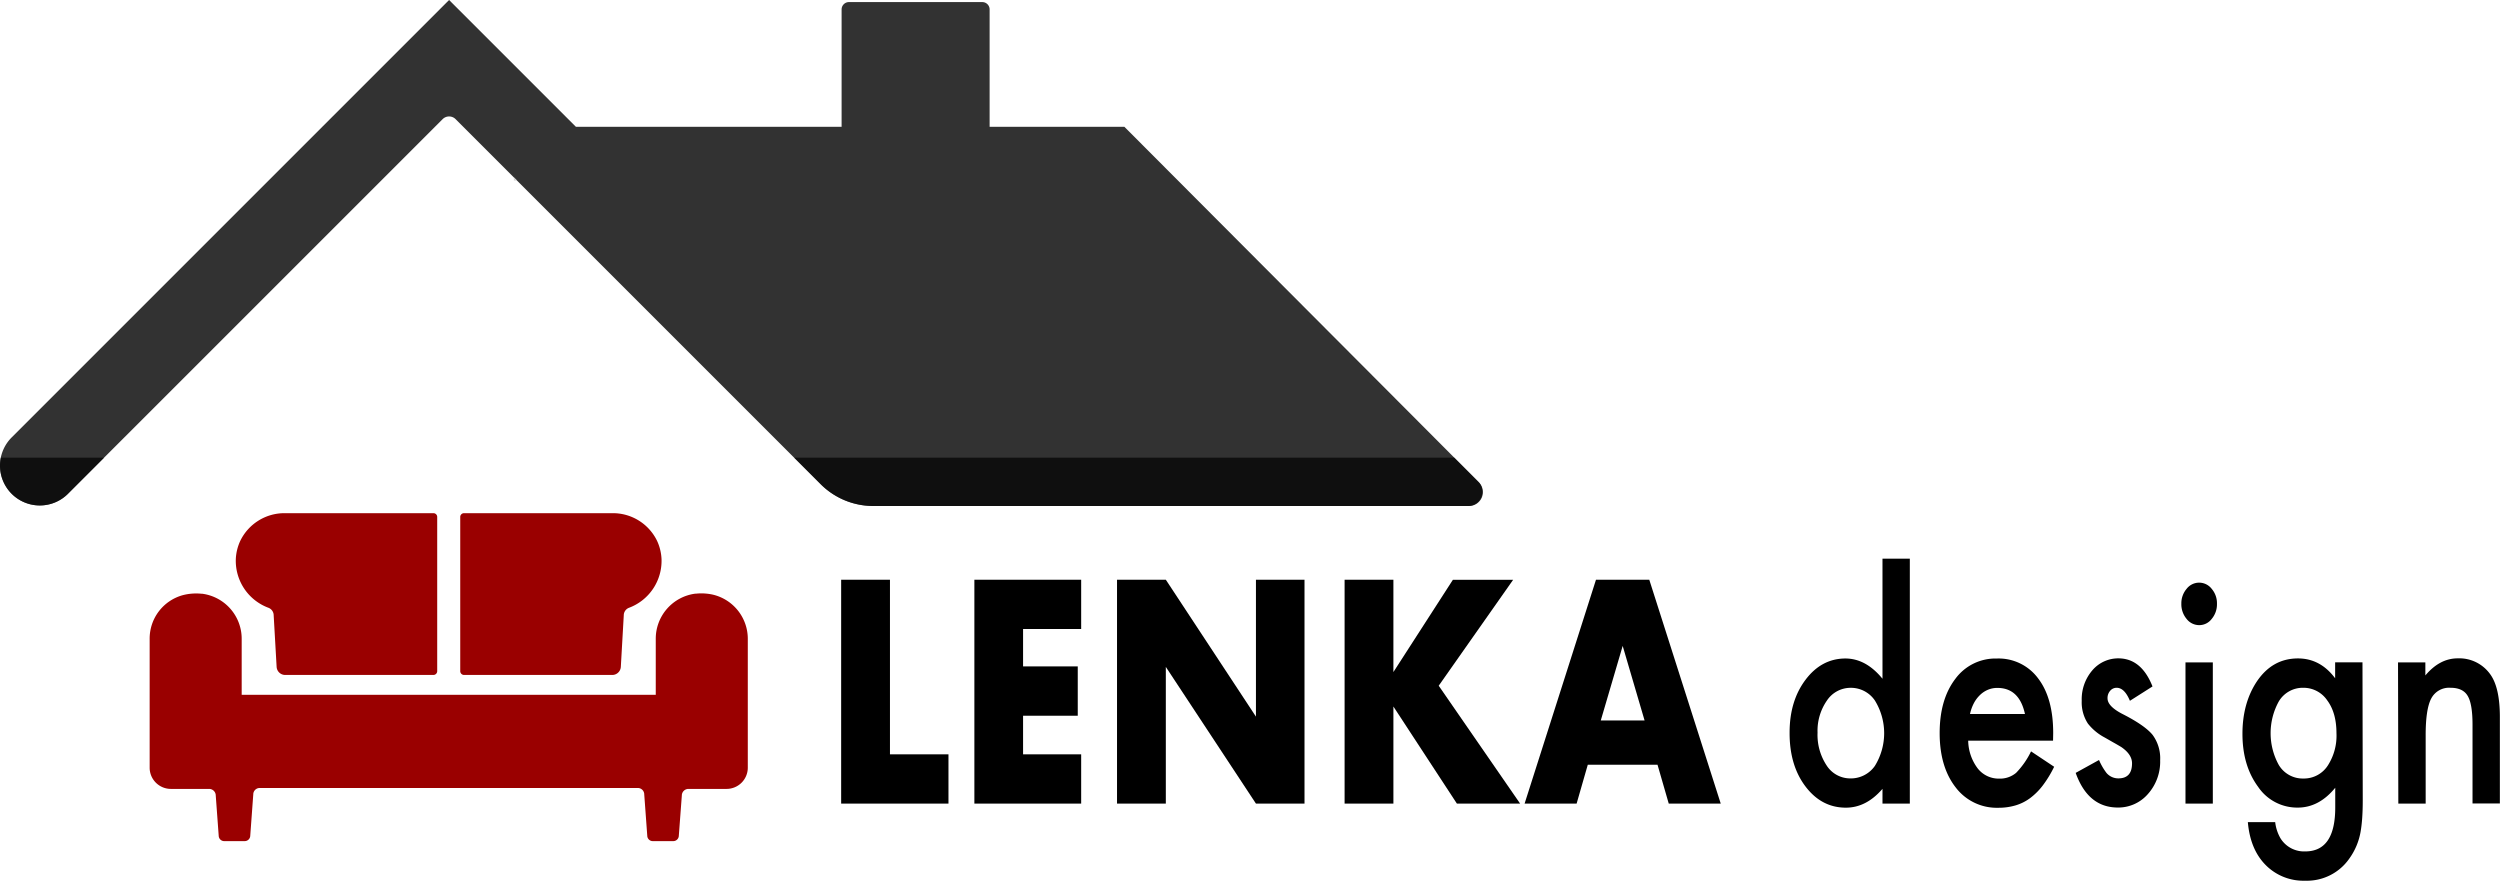 <svg xmlns="http://www.w3.org/2000/svg" viewBox="0 0 731.52 257.72"><defs><style>.cls-1{fill:#9a0000;}.cls-2{fill:#323232;}.cls-3{fill:#d6d6d6;}.cls-4{opacity:0.7;}</style></defs><g id="Vrstva_2" data-name="Vrstva 2"><g id="Vrstva_1-2" data-name="Vrstva 1"><path class="cls-1" d="M127.93,151.27v45.11a1.12,1.12,0,0,1-1.12,1.12H83.46a2.52,2.52,0,0,1-2.52-2.38l-.86-15.06a2.37,2.37,0,0,0-1.56-2.23A14.66,14.66,0,0,1,69,163.62a14.11,14.11,0,0,1,1.32-5.39,14.36,14.36,0,0,1,13.11-8.07h43.35A1.1,1.1,0,0,1,127.93,151.27Z"/><path class="cls-1" d="M208.81,174.05a15.43,15.43,0,0,0-5.15-.34l-.21,0a13.29,13.29,0,0,0-11.57,13.32v16.28H70.72V187.05a13.29,13.29,0,0,0-11.57-13.32l-.21,0a15.67,15.67,0,0,0-5.38.4A13.18,13.18,0,0,0,43.79,187v37.66A6.21,6.21,0,0,0,50,230.84H61.19a1.94,1.94,0,0,1,1.94,1.94L64,244.63a1.61,1.61,0,0,0,1.61,1.49h6a1.62,1.62,0,0,0,1.61-1.49l.89-12.18A1.88,1.88,0,0,1,76,230.57H186.63a1.88,1.88,0,0,1,1.88,1.88l.89,12.18a1.61,1.61,0,0,0,1.61,1.49h6a1.62,1.62,0,0,0,1.61-1.49l.89-11.85a1.94,1.94,0,0,1,1.94-1.94H212.6a6.21,6.21,0,0,0,6.21-6.21V187A13.28,13.28,0,0,0,208.81,174.05Z"/><path class="cls-1" d="M134.67,151.27v45.11a1.12,1.12,0,0,0,1.12,1.12h43.35a2.52,2.52,0,0,0,2.52-2.38l.86-15.06a2.37,2.37,0,0,1,1.56-2.23,14.66,14.66,0,0,0,9.49-14.21,14.11,14.11,0,0,0-1.32-5.39,14.36,14.36,0,0,0-13.11-8.07H135.79A1.1,1.1,0,0,0,134.67,151.27Z"/><path class="cls-2" d="M429.81,148.06H255.59a21.94,21.94,0,0,1-15.49-6.41L133.32,34.87a2.68,2.68,0,0,0-3.81,0L19.89,144.48a11.64,11.64,0,0,1-18.17-2.15h0A11.65,11.65,0,0,1,3.41,128l128-128h0l37.1,37.1h77.75V2.76A2.15,2.15,0,0,1,248.42.61h39a2.15,2.15,0,0,1,2.15,2.15V37.1H329l103.7,104A4.07,4.07,0,0,1,429.81,148.06Z"/><polygon class="cls-3" points="150.36 51.9 151.28 52.82 150.36 52.82 150.36 51.9"/><path d="M260.41,169.63v51.09h17.12v14.42h-31.4V169.63Z"/><path d="M316.36,184.05h-17V195h16v14.43h-16v11.29h17v14.42H285.11V169.63h31.25Z"/><path d="M326.85,235.14V169.63h14.28l26.37,40.06V169.63h14.21v65.51H367.5l-26.37-40v40Z"/><path d="M407.72,196.65l17.41-27h17.63l-21.78,31,23.82,34.49H426.3l-18.58-28.41v28.41H393.44V169.63h14.28Z"/><path d="M485,223.76h-20.4l-3.27,11.38H446.11L467,169.63h15.59l20.91,65.51H488.29Zm-3.78-12.94L474.81,189l-6.41,21.81Z"/><path d="M550.83,163.48h8v71.66h-8v-4.32q-4.74,5.51-10.71,5.51-7.11,0-11.81-6.19t-4.66-15.78q0-9.26,4.66-15.45t11.63-6.23c4.06,0,7.68,2,10.89,5.93Zm-19,50.88A16.24,16.24,0,0,0,534.5,224a8.21,8.21,0,0,0,6.9,3.77,8.58,8.58,0,0,0,7.19-3.64,18.21,18.21,0,0,0,0-19.18,8.48,8.48,0,0,0-7.12-3.69,8.31,8.31,0,0,0-6.9,3.73A15.46,15.46,0,0,0,531.83,214.36Z"/><path d="M600.74,216.73H575.91a13.86,13.86,0,0,0,2.77,8.1,7.79,7.79,0,0,0,6.3,3,7.31,7.31,0,0,0,4.95-1.69,23.77,23.77,0,0,0,4.37-6.28l6.76,4.5a32.72,32.72,0,0,1-3.31,5.45,18.8,18.8,0,0,1-3.73,3.73,13.69,13.69,0,0,1-4.31,2.14,17.44,17.44,0,0,1-5,.68,15.08,15.08,0,0,1-12.45-5.94q-4.69-6-4.7-15.86t4.55-15.87a14.58,14.58,0,0,1,12.17-6,14.38,14.38,0,0,1,12.09,5.81q4.41,5.76,4.41,16Zm-8.22-7.81q-1.66-7.63-8.07-7.63a6.93,6.93,0,0,0-2.74.53,7.35,7.35,0,0,0-2.33,1.53,9.32,9.32,0,0,0-1.8,2.39,12.44,12.44,0,0,0-1.14,3.18Z"/><path d="M629.84,200.86l-6.61,4.2q-1.58-3.81-3.88-3.81a2.45,2.45,0,0,0-1.89.87,3.2,3.2,0,0,0-.78,2.22q0,2.39,4.63,4.71,6.36,3.27,8.57,6a11.55,11.55,0,0,1,2.2,7.42,14.21,14.21,0,0,1-3.7,10,11.45,11.45,0,0,1-8.68,3.82q-8.72,0-12.34-10.14l6.83-3.77a17.76,17.76,0,0,0,2.17,3.77,4.53,4.53,0,0,0,3.49,1.61q4,0,4-4.41c0-1.69-1-3.28-3.13-4.75-.8-.48-1.61-.95-2.42-1.4l-2.45-1.4a15.45,15.45,0,0,1-4.91-4.07,11.36,11.36,0,0,1-1.81-6.66,13,13,0,0,1,3.09-8.91,9.94,9.94,0,0,1,7.68-3.52Q626.61,192.68,629.84,200.86Z"/><path d="M638.28,176.64a6.53,6.53,0,0,1,1.53-4.33,4.63,4.63,0,0,1,7.36,0,6.47,6.47,0,0,1,1.53,4.37,6.61,6.61,0,0,1-1.53,4.41,4.56,4.56,0,0,1-3.66,1.83,4.66,4.66,0,0,1-3.7-1.83A6.68,6.68,0,0,1,638.28,176.64Zm9.21,17.18v41.32h-8V193.82Z"/><path d="M691.36,234.17c0,2-.06,3.67-.16,5.15s-.26,2.8-.45,3.93a19,19,0,0,1-3.34,8,15.09,15.09,0,0,1-12.91,6.45,15.52,15.52,0,0,1-11.42-4.46q-4.64-4.57-5.34-12.68h8a12.15,12.15,0,0,0,1.53,4.7,8.1,8.1,0,0,0,7.26,3.87q8.79,0,8.78-12.86v-5.77q-4.76,5.82-11,5.81a13.81,13.81,0,0,1-11.59-6.11q-4.56-6.19-4.56-15.48,0-9,4.24-15.36,4.54-6.7,12-6.7,6.54,0,10.88,5.81v-4.67h8Zm-7.69-19.6q0-6-2.7-9.63a8.38,8.38,0,0,0-7-3.69,8.16,8.16,0,0,0-7.18,4,19.25,19.25,0,0,0,0,18.58A8.14,8.14,0,0,0,674,227.8a8.3,8.3,0,0,0,7.26-4A16.1,16.1,0,0,0,683.67,214.57Z"/><path d="M701.68,193.82h8v3.82q4.2-5,9.46-5a11.11,11.11,0,0,1,9.43,4.53q2.91,3.87,2.91,12.61v25.32h-8V212.06q0-6.1-1.42-8.44c-.92-1.58-2.61-2.37-5-2.37a5.88,5.88,0,0,0-5.66,3.14q-1.64,3.09-1.63,10.81v19.94h-8Z"/><path class="cls-4" d="M30.46,133.92,19.9,144.48A11.65,11.65,0,0,1,0,136.25a11.37,11.37,0,0,1,.24-2.33Z"/><path class="cls-4" d="M429.56,148.06H255.48a21.63,21.63,0,0,1-15.3-6.34l-7.8-7.8H425.53l7,7A4.18,4.18,0,0,1,429.56,148.06Z"/></g></g></svg>